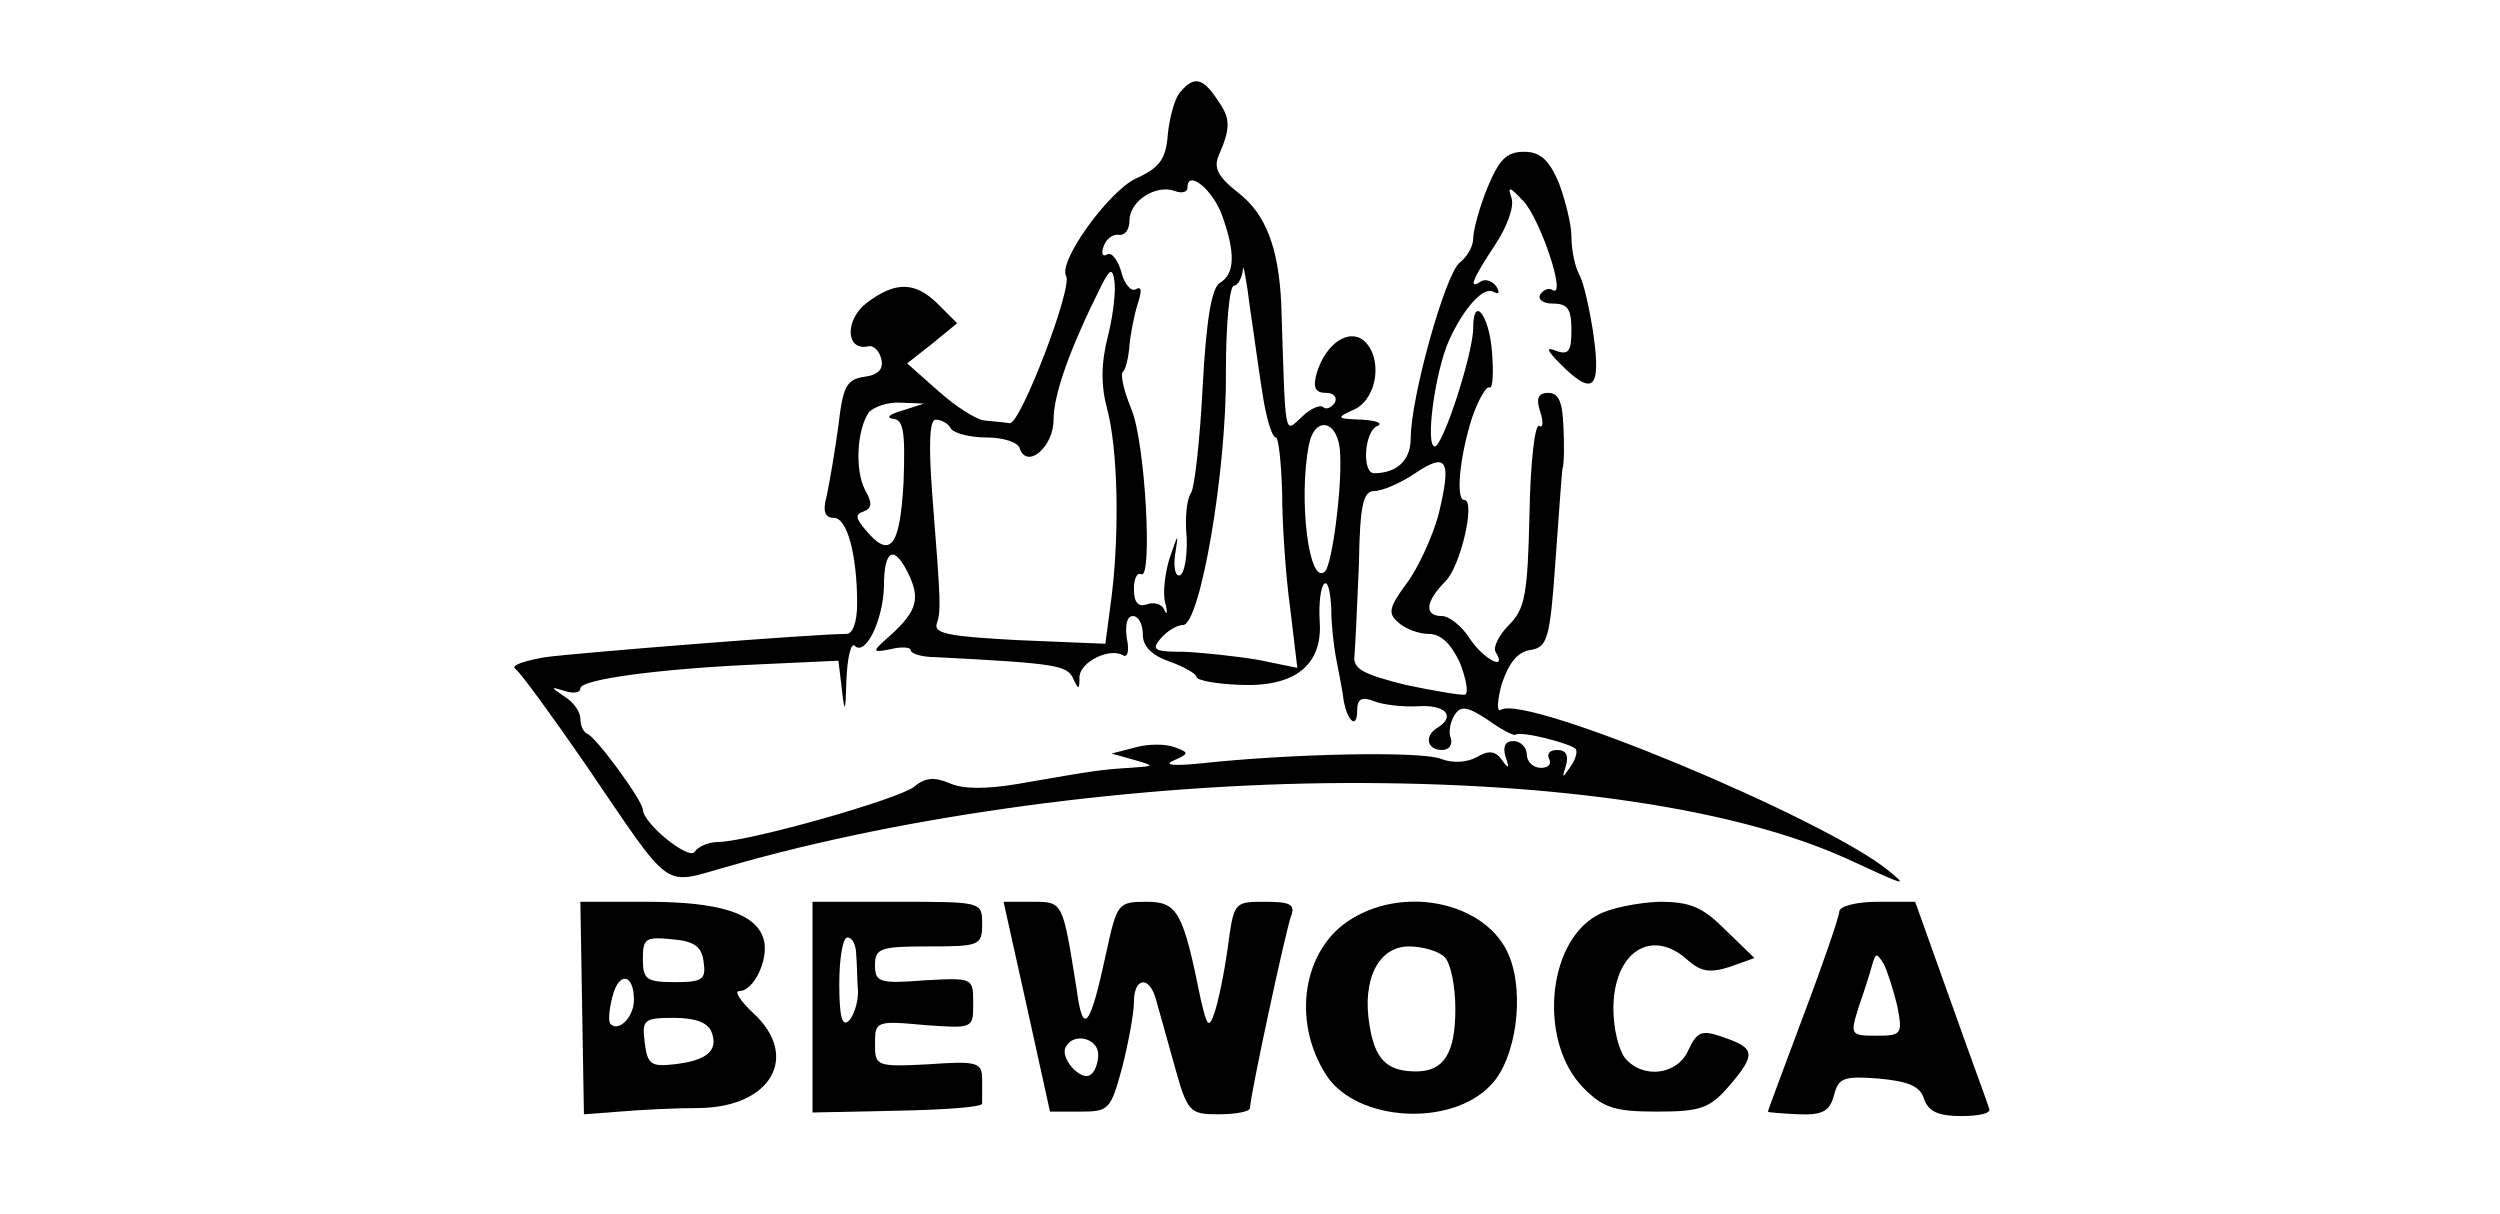 <?xml version="1.0" standalone="no"?>
<!DOCTYPE svg PUBLIC "-//W3C//DTD SVG 20010904//EN"
 "http://www.w3.org/TR/2001/REC-SVG-20010904/DTD/svg10.dtd">
<svg version="1.0" xmlns="http://www.w3.org/2000/svg"
 width="280pt" height="136pt" viewBox="0 0 280 136"
 preserveAspectRatio="xMidYMid meet">
<g transform="translate(0,136) scale(0.1,-0.1)"
fill="#000000" stroke="none">
<path d="M1322 1257 c-6 -6 -12 -28 -14 -47 -2 -28 -9 -38 -36 -50 -31 -15
-87 -93 -78 -109 8 -12 -51 -166 -63 -165 -6 1 -19 2 -28 3 -10 1 -33 16 -52
33 l-35 31 28 22 28 23 -21 21 c-26 26 -48 26 -80 2 -25 -19 -24 -54 1 -49 6
2 13 -5 15 -14 3 -11 -3 -18 -19 -20 -20 -3 -24 -11 -29 -55 -4 -29 -10 -64
-13 -78 -5 -18 -2 -25 8 -25 15 0 26 -42 26 -96 0 -21 -5 -34 -12 -34 -36 0
-299 -21 -337 -26 -23 -4 -39 -9 -34 -13 5 -3 40 -51 78 -106 101 -148 85
-136 162 -115 197 57 457 92 688 93 240 1 441 -29 564 -85 67 -31 68 -31 46
-13 -71 58 -406 198 -434 180 -5 -3 -4 11 1 29 8 24 18 36 32 38 19 3 22 12
28 98 4 53 7 100 8 105 2 6 2 27 1 48 -1 26 -5 37 -17 37 -11 0 -14 -6 -9 -21
4 -12 3 -19 -1 -16 -5 3 -10 -42 -11 -99 -2 -90 -5 -106 -23 -124 -11 -11 -18
-25 -15 -30 14 -23 -14 -8 -29 15 -9 14 -23 25 -31 25 -20 0 -19 16 4 39 17
17 34 91 21 91 -10 0 -5 50 9 93 7 20 16 35 19 33 4 -2 5 16 3 40 -3 41 -21
64 -21 27 0 -29 -34 -133 -43 -133 -11 0 0 83 16 119 17 37 39 61 50 54 6 -3
7 -1 3 6 -4 6 -12 9 -17 6 -15 -10 -10 2 15 40 14 21 22 43 19 53 -5 14 -2 13
13 -3 19 -20 49 -109 33 -100 -4 3 -10 1 -14 -5 -3 -5 3 -10 14 -10 17 0 21
-6 21 -30 0 -23 -3 -28 -17 -23 -12 5 -11 1 5 -15 36 -36 45 -28 37 31 -4 28
-11 60 -16 69 -5 9 -9 28 -9 43 0 14 -7 41 -14 60 -11 26 -21 35 -39 35 -20 0
-28 -9 -41 -40 -9 -22 -16 -48 -16 -57 0 -9 -7 -21 -15 -27 -16 -12 -55 -151
-55 -197 0 -24 -15 -39 -41 -39 -14 0 -11 48 4 53 6 3 -1 6 -18 7 -29 1 -29 2
-7 12 25 13 31 58 9 77 -17 13 -42 -4 -52 -36 -5 -17 -2 -23 10 -23 9 0 13 -5
10 -11 -4 -6 -10 -8 -13 -5 -3 3 -14 -1 -24 -11 -20 -18 -18 -28 -23 127 -3
62 -17 100 -48 124 -23 18 -28 28 -22 42 14 32 13 42 -2 63 -16 24 -26 26 -41
8z m47 -139 c15 -42 14 -65 -3 -75 -9 -6 -15 -41 -19 -116 -3 -59 -9 -113 -13
-119 -5 -7 -7 -29 -5 -49 1 -20 -2 -40 -7 -43 -5 -3 -8 7 -6 22 4 26 4 26 -6
-3 -5 -16 -8 -39 -5 -50 3 -11 2 -15 -1 -8 -3 7 -12 9 -20 6 -9 -3 -14 2 -14
17 0 11 3 19 8 17 13 -9 5 148 -11 185 -8 20 -13 39 -9 42 3 3 6 16 7 29 1 12
5 33 9 46 5 15 5 21 -2 17 -5 -3 -13 6 -16 19 -4 14 -11 23 -16 20 -5 -3 -7 1
-4 9 3 9 11 14 17 13 7 -1 12 6 12 16 0 22 30 41 51 33 8 -3 14 -1 14 4 0 21
29 -3 39 -32z m46 -205 c4 -24 10 -43 14 -43 3 0 6 -28 7 -62 0 -35 4 -93 9
-129 l8 -67 -44 9 c-24 4 -61 8 -83 9 -33 0 -37 2 -26 15 7 8 18 15 25 15 19
0 49 172 48 283 0 53 4 97 9 97 4 0 9 8 10 18 0 9 4 -10 8 -43 5 -33 11 -79
15 -102z m-174 71 c-8 -31 -8 -56 -1 -82 12 -45 14 -137 5 -210 l-7 -53 -97 4
c-75 4 -95 7 -92 18 5 15 5 20 -5 147 -4 54 -3 82 4 82 6 0 14 -4 17 -10 3 -5
21 -10 40 -10 18 0 35 -5 37 -12 8 -24 38 1 38 32 0 28 18 79 53 149 10 20 13
21 15 7 2 -10 -1 -38 -7 -62z m-231 -84 c-14 -4 -18 -8 -10 -9 12 -1 14 -14
12 -71 -4 -73 -15 -87 -43 -53 -11 13 -11 17 -2 20 10 4 10 10 2 24 -12 23 -9
68 4 87 5 6 21 12 36 11 l26 -1 -25 -8z m491 -49 c2 -39 -9 -123 -17 -131 -18
-17 -30 81 -18 142 7 34 34 27 35 -11z m110 -68 c-7 -25 -23 -60 -36 -77 -19
-26 -21 -33 -9 -43 7 -7 23 -13 34 -13 14 0 25 -11 35 -32 7 -18 10 -34 6 -36
-4 -1 -34 4 -67 11 -48 12 -59 18 -57 33 1 10 3 56 5 102 1 67 5 82 17 82 9 0
30 9 46 20 36 24 41 15 26 -47z m-592 -69 c12 -27 7 -41 -29 -72 -13 -12 -12
-13 8 -9 12 3 22 2 22 -1 0 -4 12 -8 28 -8 135 -7 147 -9 154 -24 6 -13 7 -13
7 2 1 17 34 33 49 24 5 -3 7 6 4 19 -2 15 0 25 7 25 6 0 11 -9 11 -21 0 -13
10 -23 30 -30 17 -6 30 -14 30 -17 0 -4 22 -8 48 -9 62 -3 94 22 90 72 -1 19
1 37 5 41 4 4 7 -8 8 -27 0 -19 3 -43 5 -54 2 -11 6 -30 8 -43 3 -28 16 -41
16 -18 0 13 5 16 18 11 9 -4 32 -7 50 -6 31 2 43 -11 22 -24 -15 -9 -12 -25 5
-25 8 0 12 6 10 13 -3 6 -1 18 4 26 7 11 14 10 37 -5 15 -11 29 -18 31 -17 6
5 63 -10 68 -16 2 -4 -1 -13 -7 -21 -8 -12 -9 -12 -4 3 3 11 0 17 -10 17 -8 0
-12 -4 -9 -10 3 -6 -1 -10 -9 -10 -9 0 -16 7 -16 15 0 8 -7 15 -15 15 -9 0
-12 -6 -9 -17 5 -14 4 -15 -4 -4 -7 10 -15 11 -28 3 -11 -6 -27 -7 -40 -2 -22
9 -168 6 -269 -5 -30 -3 -42 -2 -31 3 18 8 18 9 2 15 -10 4 -30 4 -44 0 l-27
-7 25 -7 c24 -7 24 -7 -5 -9 -32 -2 -39 -3 -125 -18 -36 -6 -62 -6 -77 1 -17
7 -27 6 -39 -4 -17 -14 -183 -61 -219 -62 -11 0 -23 -5 -27 -11 -6 -10 -57 31
-58 47 0 10 -52 81 -62 85 -5 2 -8 10 -8 17 0 8 -8 19 -18 25 -16 11 -16 11 1
6 9 -3 17 -2 17 3 0 10 87 22 202 27 l87 4 4 -33 c3 -27 4 -25 5 12 1 24 5 41
9 38 12 -13 32 28 33 66 0 43 12 48 29 11z"/>
<path d="M652 231 l2 -119 40 3 c23 2 62 4 89 4 81 1 113 58 61 106 -15 14
-22 25 -16 25 17 0 34 38 27 59 -9 28 -49 41 -131 41 l-74 0 2 -119z m136 52
c3 -20 -1 -23 -32 -23 -32 0 -36 3 -36 26 0 23 3 25 33 22 24 -2 33 -8 35 -25z
m-78 -43 c0 -19 -17 -36 -26 -27 -3 2 -2 16 2 31 7 28 24 26 24 -4z m87 -36
c8 -21 -6 -32 -42 -36 -26 -3 -30 0 -33 25 -3 25 -1 27 33 27 23 0 38 -5 42
-16z"/>
<path d="M910 232 l0 -118 95 2 c52 1 95 4 95 8 0 3 0 15 0 27 0 19 -5 21 -60
17 -59 -3 -60 -2 -60 23 0 25 1 26 55 21 55 -4 55 -4 55 24 0 29 0 29 -55 26
-50 -4 -55 -2 -55 17 0 19 6 21 60 21 57 0 60 1 60 25 0 25 0 25 -95 25 l-95
0 0 -118z m49 58 c1 -11 1 -30 2 -41 0 -12 -5 -27 -10 -32 -8 -8 -11 5 -11 41
0 29 4 52 9 52 6 0 10 -9 10 -20z"/>
<path d="M1150 233 l26 -118 34 0 c32 0 34 2 47 50 7 28 13 60 13 73 0 26 16
30 24 5 3 -10 12 -43 21 -75 15 -54 17 -56 50 -56 19 0 35 3 35 7 0 13 40 199
46 215 5 13 -1 16 -29 16 -35 0 -35 0 -42 -52 -4 -29 -11 -62 -15 -73 -6 -17
-8 -15 -15 15 -20 99 -26 110 -61 110 -32 0 -33 -2 -45 -57 -18 -84 -26 -94
-33 -42 -16 100 -15 99 -50 99 l-32 0 26 -117z m80 -54 c0 -10 -4 -20 -9 -23
-11 -7 -35 20 -27 32 9 16 36 9 36 -9z"/>
<path d="M1514 331 c-55 -33 -68 -115 -28 -176 34 -51 139 -58 184 -10 28 29
38 102 20 145 -24 58 -114 79 -176 41z m104 -43 c7 -7 12 -33 12 -58 0 -50
-13 -70 -44 -70 -33 0 -46 14 -52 51 -9 52 10 89 44 89 15 0 33 -5 40 -12z"/>
<path d="M1789 335 c-57 -31 -66 -143 -15 -194 22 -22 35 -26 82 -26 49 0 59
4 80 28 31 36 30 43 -5 55 -25 9 -30 7 -40 -14 -12 -28 -51 -33 -71 -9 -7 9
-13 33 -13 55 0 64 43 92 84 54 14 -12 24 -14 46 -7 l28 10 -32 31 c-26 26
-39 32 -75 32 -24 -1 -55 -7 -69 -15z"/>
<path d="M2060 339 c0 -5 -18 -58 -40 -116 -22 -59 -40 -107 -40 -108 0 -1 15
-2 34 -3 27 -1 35 3 40 21 5 20 11 22 50 19 34 -3 47 -9 51 -23 5 -14 16 -19
42 -19 19 0 33 3 31 8 -1 4 -21 58 -43 120 l-40 112 -42 0 c-24 0 -43 -5 -43
-11z m65 -106 c6 -31 5 -33 -23 -33 -30 0 -30 1 -20 33 6 17 13 39 15 47 4 13
5 13 13 0 4 -8 11 -30 15 -47z"/>
</g>
</svg>
